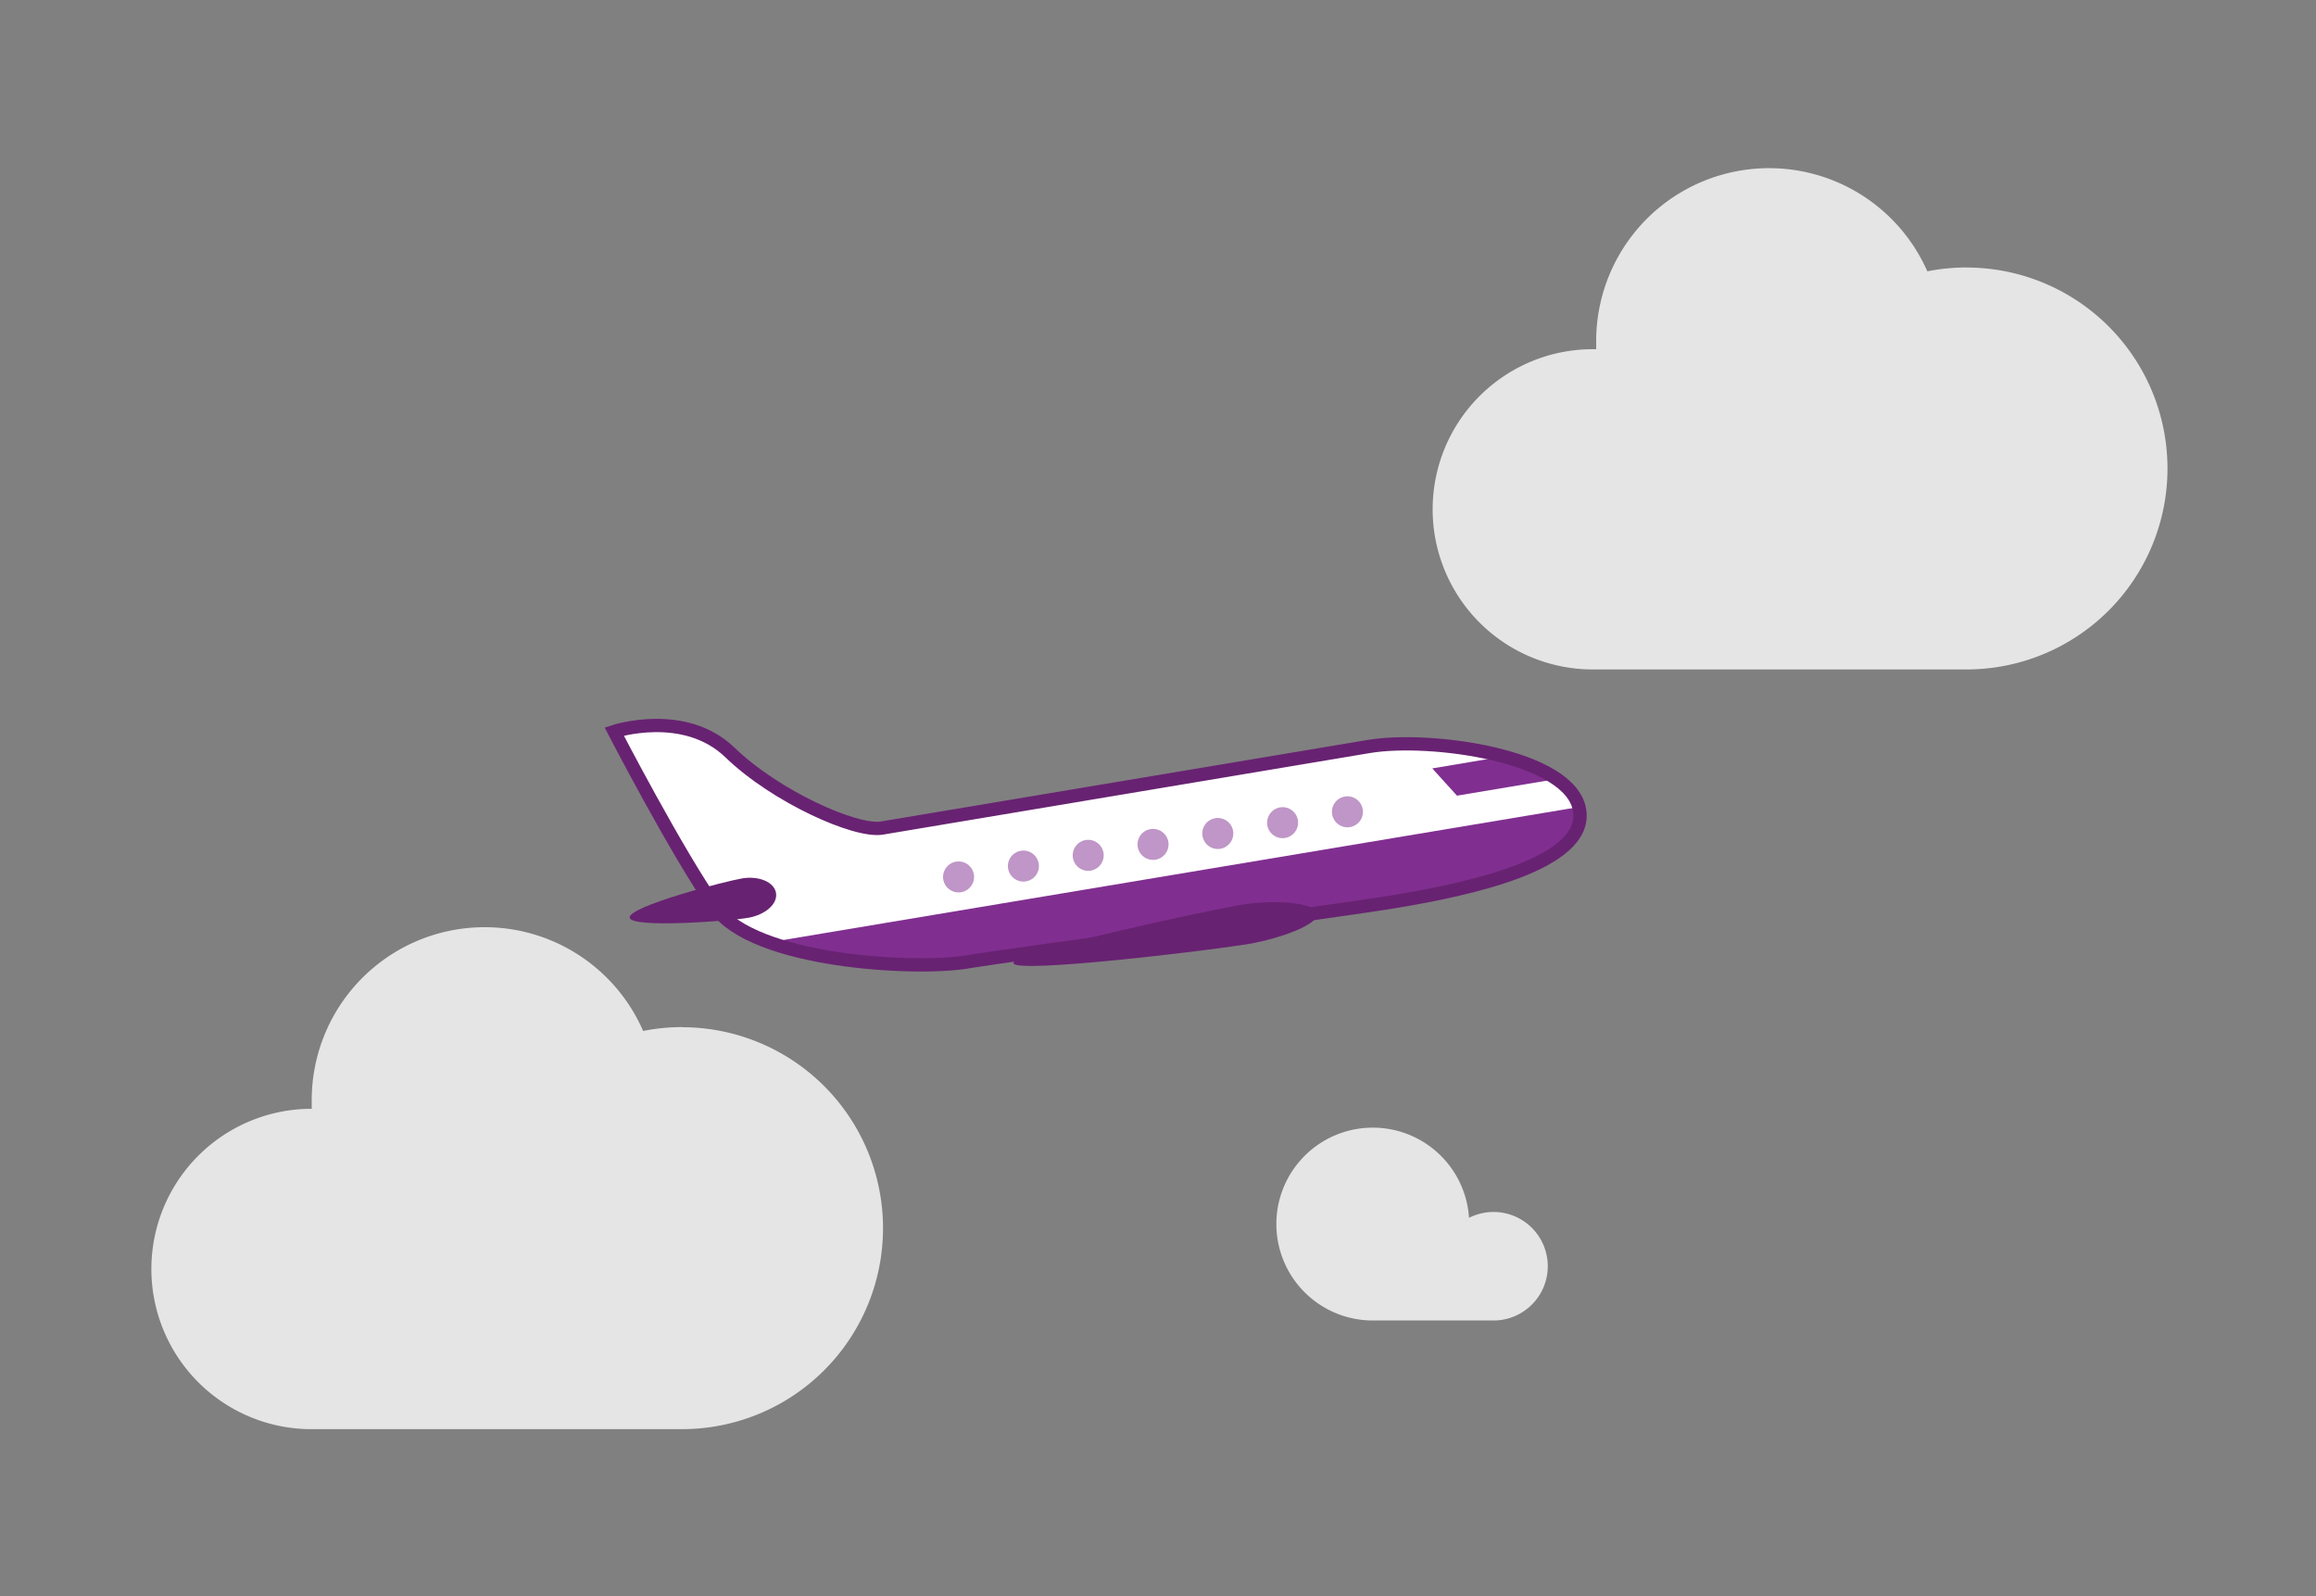 <svg xmlns="http://www.w3.org/2000/svg" viewBox="0 0 348.23 240"><rect x="0" y="0" width="348.23" height="240" fill="#808080" stroke="none"/><defs><style>.cls-1{fill:#e5e5e5;}.cls-2{fill:#fff;stroke:#802f90;stroke-linejoin:round;stroke-width:0.85px;}.cls-3{fill:#682272;}.cls-4,.cls-5{fill:#802f90;}.cls-5{opacity:0.5;}.cls-6{fill:none;stroke:#682272;stroke-miterlimit:10;stroke-width:2px;}</style></defs><g id="OBJECTS"><path class="cls-1" d="M102.59,154.45a30.17,30.17,0,0,0-5.89.58,26,26,0,0,0-49.83,10.28c0,.48,0,.95,0,1.43l-.51,0a24.09,24.09,0,0,0,0,48.17h56.19a30.22,30.22,0,1,0,0-60.44Z"/><path class="cls-1" d="M295.69,40.22a30.19,30.19,0,0,0-5.9.58A26,26,0,0,0,240,51.08c0,.48,0,1,0,1.43h-.51a24.08,24.08,0,1,0,0,48.16h56.19a30.22,30.22,0,1,0,0-60.44Z"/><path class="cls-1" d="M224.56,182.25a8.25,8.25,0,0,0-3.68.88,14.5,14.5,0,1,0-14.45,15.44h18.13a8.16,8.16,0,0,0,0-16.32Z"/><path class="cls-2" d="M132.6,124.52l73.24-12.27c9.2-1.54,30.28,1.34,31.66,9.55s-17.24,12-27.42,13.71-56.77,7.82-64.65,9.14-32.08,0-37.84-8.17S92.35,110,92.35,110s10.56-3.46,17.41,3.16S128.66,125.18,132.6,124.52Z"/><path class="cls-3" d="M94.68,138c.27,1.64,15.36.47,17.9,0s4.37-2.09,4.1-3.72-2.55-2.61-5.09-2.19S94.4,136.33,94.68,138Z"/><path class="cls-4" d="M226.18,113.73l-10.83,1.82,3.72,4.1,15.11-2.53"/><path class="cls-5" d="M200.3,122.46a2.33,2.33,0,1,0,1.91-2.68A2.33,2.33,0,0,0,200.3,122.46Z"/><path class="cls-5" d="M190.55,124.09a2.33,2.33,0,1,0,1.92-2.68A2.35,2.35,0,0,0,190.55,124.09Z"/><path class="cls-5" d="M180.81,125.73a2.33,2.33,0,1,0,1.91-2.69A2.32,2.32,0,0,0,180.81,125.73Z"/><path class="cls-5" d="M171.07,127.36a2.33,2.33,0,1,0,1.91-2.68A2.32,2.32,0,0,0,171.07,127.36Z"/><path class="cls-5" d="M161.32,129a2.33,2.33,0,1,0,1.92-2.68A2.34,2.34,0,0,0,161.32,129Z"/><path class="cls-5" d="M151.58,130.62a2.33,2.33,0,1,0,1.91-2.68A2.33,2.33,0,0,0,151.58,130.62Z"/><path class="cls-5" d="M141.83,132.26a2.33,2.33,0,1,0,1.92-2.69A2.34,2.34,0,0,0,141.83,132.26Z"/><path class="cls-4" d="M115.7,141.7c9.62,3.46,24,3.92,29.73,3,7.88-1.32,54.47-7.43,64.65-9.14s28.79-5.5,27.42-13.71c0-.17-.08-.33-.12-.49Z"/><path class="cls-3" d="M152.38,144.84c.28,1.63,30.12-2,35.18-2.86s10.78-3,10.5-4.63-6.43-2.13-11.49-1.28S152.11,143.21,152.38,144.84Z"/><path class="cls-6" d="M132.6,124.52l73.24-12.27c9.2-1.54,30.28,1.34,31.66,9.55s-17.24,12-27.42,13.71-56.77,7.82-64.65,9.14-32.08,0-37.84-8.17S92.35,110,92.35,110s10.56-3.46,17.41,3.16S128.66,125.18,132.6,124.52Z"/></g></svg>